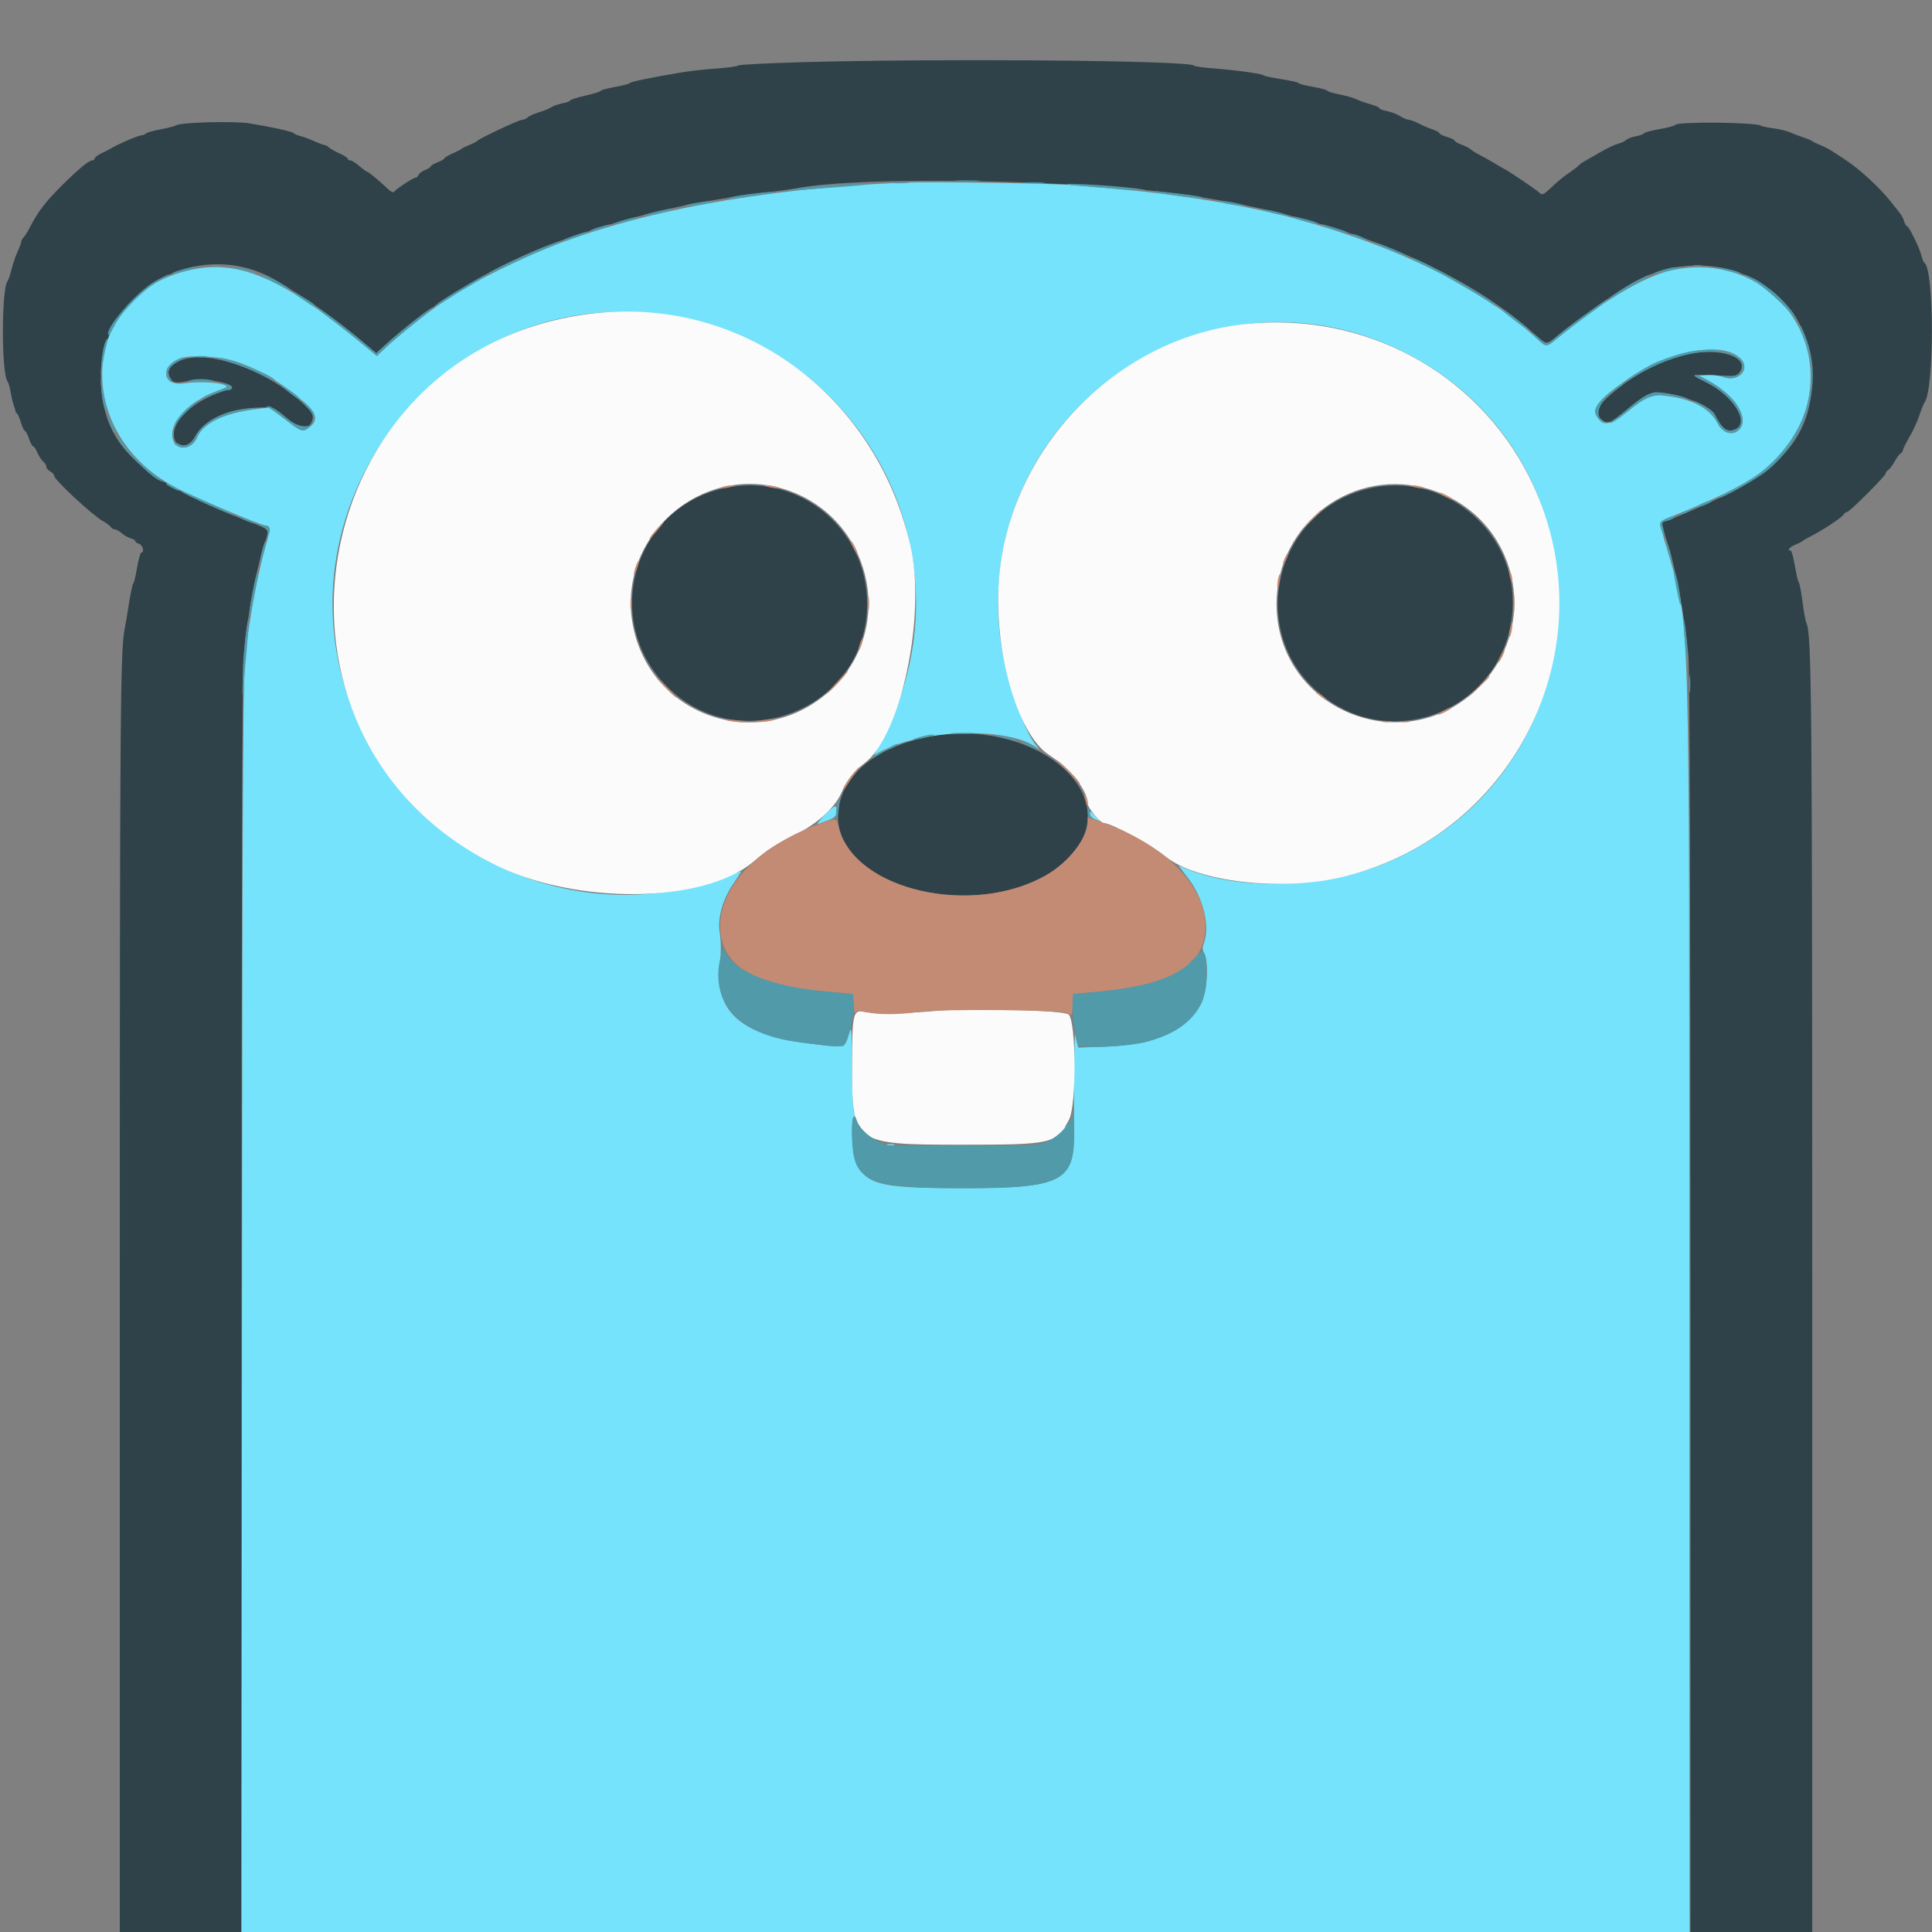 <svg xmlns="http://www.w3.org/2000/svg" width="400" height="400">
  <rect width="100%" height="100%" fill="#808080" stroke="none"/>
  <g fill-rule="evenodd">
    <path
      d="M165.81 12.885c-7.034.197-12.884.504-13 .681-.115.177-2.1.451-4.41.61-2.31.158-5.64.532-7.4.831-6.654 1.128-10.407 1.905-10.6 2.193-.11.164-1.505.53-3.1.813-1.595.284-2.9.637-2.9.786 0 .148-1.44.599-3.2 1.001-1.76.402-3.2.861-3.2 1.021 0 .159-.675.413-1.5.564-.825.151-1.873.514-2.329.807-.456.293-1.626.769-2.6 1.056-.974.288-2.009.755-2.3 1.038-.29.283-.815.514-1.166.514-.656 0-8.947 3.902-9.305 4.379-.11.147-.83.516-1.6.821-.77.305-1.49.66-1.6.788-.11.129-.965.571-1.9.984-.935.412-1.7.869-1.7 1.014 0 .146-.63.512-1.4.814-.77.302-1.4.674-1.4.826 0 .152-.527.495-1.171.762s-1.269.739-1.388 1.049c-.119.309-.417.563-.663.563-.462 0-3.988 2.34-4.424 2.936-.135.185-.685-.085-1.223-.6-1.675-1.604-3.996-3.535-4.27-3.552-.143-.009-.884-.549-1.646-1.2-.762-.651-1.617-1.184-1.9-1.184-.283 0-.515-.153-.515-.339 0-.187-.765-.679-1.7-1.093-.935-.415-1.938-.982-2.229-1.261-.29-.279-.705-.507-.922-.507-.216 0-1.154-.347-2.085-.771-.93-.424-2.226-.901-2.878-1.061-.652-.16-1.278-.429-1.389-.597-.214-.321-4.785-1.335-9.197-2.04-3.038-.486-13.904-.213-15.029.378-.424.223-1.941.618-3.371.879-1.43.26-2.771.64-2.98.843-.209.203-.609.369-.888.369-.575 0-4.616 1.714-6.132 2.601-.55.322-1.585.86-2.3 1.197-.715.337-1.3.79-1.3 1.007 0 .217-.225.398-.5.402-.688.01-2.721 1.679-6.082 4.993-3.569 3.519-5.156 5.588-6.902 9-.394.77-.941 1.638-1.216 1.929-.275.29-.5.705-.5.922 0 .216-.349 1.158-.775 2.094-.426.935-.992 2.59-1.257 3.678-.266 1.087-.633 2.17-.817 2.407-1.27 1.639-1.265 19.152.006 20.732.194.241.485 1.248.648 2.238.162.99.465 2.25.673 2.8.208.55.35 1.07.316 1.155-.034.086.097.266.291.4.195.135.577 1.01.851 1.945.273.935.64 1.7.816 1.7.176 0 .558.72.848 1.6.29.88.677 1.6.859 1.6.181 0 .575.585.874 1.3.299.715.841 1.547 1.205 1.849.364.302.662.791.662 1.086 0 .295.36.73.8.965.44.235.8.634.8.886 0 .813 7.872 8.148 10.045 9.359.745.415 1.499.98 1.675 1.255.176.275.553.5.839.5.285 0 .939.365 1.454.811.514.446 1.351.915 1.861 1.043.509.128.926.381.926.562 0 .182.36.444.8.584.768.244 1.163 1.8.457 1.8-.189 0-.579 1.395-.866 3.1-.288 1.705-.649 3.19-.803 3.3-.154.11-.557 2-.896 4.2-.338 2.2-.716 4.45-.839 5-.955 4.249-1.052 17.216-1.053 139.9V400H50l.003-129.7c.003-83.134.147-131.322.404-134.218.723-8.171 2.587-18.139 4.459-23.842.906-2.762 1.072-2.549-3.266-4.223-22.71-8.769-30.04-15.608-30.696-28.643-.946-18.81 20.319-31.067 36.617-21.106 3.512 2.147 7.106 4.446 7.879 5.039.22.169 1.84 1.366 3.6 2.66s4.484 3.435 6.054 4.757l2.855 2.405 1.369-1.265c9.487-8.762 23.278-17.131 35.522-21.556 15.228-5.504 26.728-8.274 42.8-10.308 3.41-.432 6.65-.875 7.2-.985 13.27-2.656 59.334-1.846 81.4 1.431 30.613 4.547 56.362 14.934 71.736 28.937 2.215 2.019 2.296 2.02 4.572.104 3.268-2.751 11.411-8.523 14.951-10.597 17.15-10.049 37.741.284 37.741 18.938 0 12.826-6.517 20.126-24.8 27.777-1.65.691-3.567 1.512-4.26 1.825-.694.314-1.462.57-1.708.57-.483 0-.317 1.01.64 3.906 1.878 5.681 3.815 15.961 4.503 23.894.278 3.2.418 48.025.421 134.5L350 400h25.2V270.022c0-126.012-.107-138.627-1.193-141.022-.199-.44-.565-2.416-.812-4.392-.247-1.975-.591-3.775-.763-4-.173-.224-.547-1.803-.83-3.508-.283-1.705-.67-3.1-.859-3.1-.817 0-.236-.746.957-1.229.715-.289 1.39-.626 1.5-.748.11-.123.83-.545 1.6-.939 2.693-1.378 6.477-3.883 6.92-4.58.176-.277.492-.504.702-.504.503 0 7.978-7.469 7.978-7.972 0-.213.239-.532.531-.708.292-.176.877-.95 1.3-1.72.423-.77.994-1.544 1.269-1.72.275-.176.5-.506.5-.733 0-.227.604-1.443 1.342-2.703.738-1.259 1.662-3.269 2.053-4.467.391-1.197.852-2.357 1.024-2.577 2.079-2.659 2.084-27.615.006-28.999-.166-.111-.431-.741-.588-1.401-.386-1.618-2.623-6.2-3.027-6.2-.178 0-.428-.417-.556-.926-.128-.51-.583-1.365-1.013-1.9-.429-.536-1.199-1.503-1.711-2.149-2.397-3.025-6.551-6.854-9.535-8.788-.987-.639-2.245-1.459-2.795-1.822-.55-.362-1.63-.909-2.4-1.214-.77-.306-1.49-.657-1.6-.78-.11-.124-.92-.464-1.8-.756s-2.142-.775-2.805-1.072c-.662-.297-2.192-.666-3.4-.82-1.207-.154-2.375-.4-2.595-.547-1.077-.721-17.245-.885-17.733-.181-.147.212-1.61.609-3.252.883-1.641.274-3.081.656-3.2.849-.119.192-.9.478-1.736.634-.835.157-1.736.503-2.003.77-.266.266-1.017.618-1.668.781-.652.164-2.328.959-3.725 1.768-1.398.808-2.912 1.679-3.366 1.934-.454.255-.936.615-1.071.801-.135.185-1.003.85-1.927 1.478-.925.627-2.277 1.706-3.006 2.398-2.34 2.225-2.563 2.349-3.171 1.767-.608-.582-6.212-4.387-7.142-4.848-.33-.164-1.32-.736-2.2-1.271-.88-.535-2.23-1.291-3-1.681-.77-.389-1.627-.922-1.904-1.184-.278-.261-1.133-.702-1.9-.98-.768-.278-1.396-.641-1.396-.808 0-.167-.72-.52-1.6-.783-.88-.264-1.6-.617-1.6-.785 0-.168-.6-.504-1.333-.746s-2.031-.796-2.884-1.231c-.854-.435-1.808-.791-2.12-.791-.313 0-1.13-.345-1.816-.766-.686-.422-1.922-.892-2.747-1.045-.825-.153-1.5-.415-1.5-.582 0-.166-.855-.542-1.9-.833-1.045-.291-2.325-.749-2.844-1.017-.519-.268-2.094-.716-3.5-.996-1.406-.279-2.556-.631-2.556-.781 0-.15-1.35-.513-3-.806-1.65-.293-3-.648-3-.789 0-.141-1.575-.497-3.5-.791-1.925-.295-3.59-.654-3.7-.798-.253-.333-5.899-1.106-10.6-1.452-1.98-.146-3.69-.396-3.8-.556-.739-1.076-52.212-1.521-81.39-.703m183.587 60.443c-5.576 1.161-11.622 4.435-16.668 9.027-2.26 2.056-2.577 3.602-.956 4.664 1.182.774 1.786.51 5.052-2.208 4.055-3.374 4.889-3.747 7.684-3.43 4.099.463 9.677 2.783 10.465 4.352 1.506 2.997 2.519 3.799 4.105 3.244 3.484-1.217-.14-7.15-6.086-9.963-3.037-1.437-2.815-1.567 2.216-1.301 4.322.228 4.421.214 5.033-.721 1.992-3.04-4.045-5.08-10.845-3.664M36.916 74.834c-1.903.942-2.437 2.02-1.69 3.414.575 1.074 1.186 1.144 4.35.498 3.213-.657 10.594 1.044 7.924 1.826-6.793 1.989-11.5 5.846-11.5 9.424 0 2.798 3.046 3.058 4.414.376 1.782-3.493 6.835-5.758 13.386-6.001 2.87-.107 2.734-.158 5.362 2.029 2.655 2.21 4.47 2.636 5.224 1.226.678-1.266.485-1.995-.886-3.35-7.694-7.604-20.854-12.278-26.584-9.442m113.087 26.214c-18.809 4.109-25.579 27.23-12.003 40.994 14.558 14.759 39.997 5.427 41.462-15.21 1.165-16.413-13.521-29.267-29.459-25.784m133.194.149c-19.414 4.779-25.243 29.683-9.931 42.426 15.979 13.298 39.934 1.899 39.934-19.003 0-15.491-14.917-27.136-30.003-23.423m-92.335 51.645c-9.845 2.268-16.258 7.673-17.228 14.519-2.44 17.233 32.859 24.939 47.485 10.365 13.131-13.084-7.573-30.112-30.257-24.884"
      fill="#2f4249"/>
    <path
      d="M186.6 37.831c-28.92 1.192-54.48 5.93-73.6 13.645-5.355 2.16-14.391 6.628-17.624 8.713-1.307.843-3.096 1.998-3.976 2.566-2.365 1.528-8.894 6.717-11.287 8.971l-2.087 1.965-3.113-2.57c-16.755-13.832-25.726-17.59-36.072-15.11-22.102 5.298-23.951 33.127-2.969 44.681 3.247 1.788 18.148 8.108 19.116 8.108 1.031 0 1.034.713.016 4.225-1.578 5.446-3.299 14.574-4.069 21.575-.653 5.948-.711 15.545-.827 135.9L49.985 400H349.8l-.032-129.5c-.037-149.354.239-140.075-4.654-156.9-1.739-5.982-1.893-5.498 2.286-7.191 15.826-6.414 21.479-10.431 24.97-17.745 8.698-18.226-6.55-37.078-26.433-32.681-5.586 1.236-14.786 6.736-23.563 14.088-2.239 1.875-2.17 1.878-4.365-.133-11.211-10.27-28.06-18.647-49.409-24.565-9.138-2.533-22.673-4.873-34.6-5.98-3.41-.317-8.27-.769-10.8-1.004-4.529-.422-30.353-.816-36.6-.558m-50.188 27.185c41.584 5.137 65.502 49.504 46.803 86.82l-2.252 4.495 2.018-1.025c8.846-4.493 26.184-4.729 31.756-.431.577.445.574.406-.024-.299-3.262-3.847-7.253-16.508-7.904-25.076-3.426-45.054 43.459-76.747 83.791-56.643 44.089 21.977 42.351 85.802-2.871 105.476-12.883 5.605-30.947 6.237-42.251 1.478l-1.523-.64 1.984 2.588c3.258 4.25 4.637 10.021 3.261 13.641-.285.751-.259 1.303.093 1.926 1.052 1.865.644 8.22-.682 10.618-3.095 5.595-9.289 8.344-19.691 8.74l-5.68.216-.255-1.15c-.14-.633-.315-1.33-.388-1.55-.166-.496-.316 13.678-.206 19.442.21 11.026-2.268 12.358-22.991 12.358-17.945 0-20.467-.71-22.37-6.295-.699-2.051-.881-8.505-.24-8.505.254 0 .254-.359 0-1.026-.214-.564-.403-4.839-.418-9.5-.027-8.235-.045-8.418-.64-6.474-.894 2.918-.645 2.879-10.036 1.573-11.873-1.651-17.317-6.371-16.721-14.496.349-4.754.35-5.94.011-8.4-.411-2.984.67-6.723 2.873-9.942.955-1.394 1.659-2.535 1.566-2.535-.094 0-1.629.538-3.411 1.195-29.018 10.699-61.834-2.651-75.206-30.595-20.485-42.81 14.607-91.789 61.604-85.984m223.384 8.754c3.047 2.324.528 5.538-3.296 4.205-.67-.234-2.002-.369-2.959-.3l-1.741.125 1.8.954c5.485 2.906 8.642 7.79 6.538 10.115-1.305 1.441-3.448.863-4.516-1.218-1.54-3.003-5.003-4.922-10.144-5.623-3.724-.508-4.22-.322-8.572 3.218-3.097 2.519-4.641 2.959-5.808 1.654-1.877-2.099-.573-3.922 6.145-8.587 7.852-5.454 18.537-7.606 22.553-4.543M47.8 74.545c4.972 1.328 10.924 4.823 15.7 9.22 2.053 1.89 2.256 3.34.646 4.606-1.486 1.169-1.676 1.11-5.171-1.59l-3.13-2.419-2.223.256c-7.051.812-11.68 2.935-12.78 5.861-.961 2.554-4.186 2.963-5.005.635-1.149-3.267 3.023-7.891 9.163-10.156 2.366-.873 2.384-.891 1.297-1.313-1.401-.543-5.483-.686-8.164-.287-5.037.75-4.904-4.338.141-5.395 1.958-.411 6.952-.106 9.526.582m123 94.13c-1.21 1.229-1.84 2.096-1.4 1.926.44-.17 1.43-.537 2.2-.815.905-.327 1.445-.805 1.528-1.351.306-2.008-.162-1.96-2.328.24m54.871-.02c.071.36.574.819 1.117 1.02l.989.365-.958-1.02c-1.12-1.192-1.324-1.257-1.148-.365m-6.296 65.845l-1.175 1.3 1.3-1.175c.715-.646 1.3-1.231 1.3-1.3 0-.309-.33-.037-1.425 1.175m-35.675 2.576c.385.1 1.015.1 1.4 0 .385-.101.07-.183-.7-.183s-1.085.082-.7.183"
      fill="#74e3fb"/>
    <path
      d="M121.8 65.013c-58.982 7.712-72.609 87.283-19.513 113.935 16.845 8.455 43.398 8.181 53.713-.554 3.084-2.612 4.172-3.312 8.568-5.518 4.662-2.339 8.255-5.602 9.657-8.771 1.213-2.743 2.52-4.416 4.766-6.099 7.591-5.687 12.837-30.735 9.469-45.206-7.361-31.628-35.572-51.852-66.66-47.787m136.2 2.06c-26.827 2.775-49.128 25.842-51.185 52.943-1.117 14.707 3.806 31.989 10.32 36.237 4.469 2.914 8.065 7.433 8.065 10.134 0 .861 2.604 4.013 3.315 4.013 1.519 0 9.75 4.466 12.813 6.953 6.464 5.248 23.997 7.263 36.627 4.209 36.744-8.882 55.546-49.218 38.628-82.869-10.87-21.622-34.088-34.154-58.583-31.62m-95.742 34.165c17.816 5.447 23.508 27.924 10.378 40.983-14.351 14.274-38.338 6.599-41.708-13.344-3.002-17.773 14.139-32.894 31.33-27.639m134.021.155c17.734 5.644 23.091 27.642 9.947 40.846-15.459 15.529-41.929 4.647-41.933-17.239-.004-16.735 16.14-28.65 31.986-23.607M193.2 209.341c-4.925.488-12.596.552-14.47.12-2.076-.478-2.325.717-2.328 11.168-.004 16.14.315 16.371 22.598 16.371 18.933 0 19.649-.166 22.329-5.173 1.553-2.901 1.513-19.973-.051-21.773-.797-.917-20.875-1.427-28.078-.713"
      fill="#fbfbfb"/>
    <path
      d="M149.6 100.8c-1.344.431.108.431 1.8 0 1.078-.274 1.098-.306.2-.313-.55-.004-1.45.137-2 .313m9.4 0c1.692.431 3.144.431 1.8 0-.55-.176-1.45-.317-2-.313-.898.007-.878.039.2.313m133.6 0c1.692.431 3.144.431 1.8 0-.55-.176-1.45-.317-2-.313-.898.007-.878.039.2.313m5.433 1.349c.412.368 2.767 1.451 2.767 1.272 0-.231-2.218-1.421-2.647-1.421-.157 0-.211.067-.12.149m-26.847 5.751L269 110.2l2.3-2.186c1.265-1.203 2.3-2.238 2.3-2.3 0-.297-.382.049-2.414 2.186m-134.831 1.2c-1.274 1.408-2.099 2.5-1.889 2.5.091 0 .842-.81 1.669-1.8 1.652-1.976 1.8-2.447.22-.7m40.323 4.295c.366.767.736 1.324.823 1.237.183-.183-1.031-2.632-1.305-2.632-.101 0 .116.628.482 1.395m89.387 2.022c-.67 1.471-.542 1.785.182.448.339-.625.541-1.211.449-1.302-.091-.092-.375.293-.631.854m-134.419 1.822c-.245.704-.433 1.479-.418 1.721.016.242.286-.264.602-1.125.315-.861.503-1.635.418-1.72-.086-.086-.356.42-.602 1.124m180.822 1.161c.02 1.039.65 2.746.664 1.8.006-.44-.143-1.16-.332-1.6-.211-.49-.339-.568-.332-.2m-47.812 1.284c-.135.504-.228 1.366-.207 1.916.023.589.182.271.387-.775.367-1.873.237-2.698-.18-1.141M313.337 125c.002 1.76.072 2.43.156 1.489.085-.94.084-2.38-.002-3.2-.086-.819-.155-.049-.154 1.711m-133.613 0c.002 1.32.077 1.812.166 1.093.089-.719.087-1.799-.004-2.4s-.164-.013-.162 1.307m-49.21 0c.003 1.1.081 1.503.173.895.092-.609.09-1.509-.005-2-.095-.492-.171.005-.168 1.105m182.108 5.222c-.15.803-.194 1.54-.096 1.638.098.097.301-.479.452-1.282.15-.803.194-1.54.096-1.638-.098-.097-.301.479-.452 1.282m-134.578 3.022c-.246.707-.378 1.356-.292 1.441.086.086.357-.423.604-1.129.246-.707.378-1.356.292-1.441-.086-.086-.357.423-.604 1.129m132.634 2.561c-.366.767-.583 1.395-.482 1.395.274 0 1.488-2.449 1.305-2.632-.087-.087-.457.47-.823 1.237m-137.852 5.911c-2.043 2.288-2.181 2.512-.668 1.084 1.655-1.562 3.744-4.032 3.369-3.984-.07.009-1.285 1.314-2.701 2.9m133.16.584l-2.186 2.3 2.3-2.186c2.137-2.032 2.483-2.414 2.186-2.414-.062 0-1.097 1.035-2.3 2.3m-168.186.1c1.083 1.1 2.06 2 2.17 2 .11 0-.687-.9-1.77-2s-2.06-2-2.17-2c-.11 0 .687.9 1.77 2m134.6.911c0 .076.585.567 1.3 1.09.804.589 1.084.686.733.254-.533-.656-2.033-1.648-2.033-1.344m26.4 3.889c-.77.422-1.22.766-1 .766.22 0 1.03-.344 1.8-.766.77-.422 1.22-.766 1-.766-.22 0-1.03.344-1.8.766m-148.2 1.985c1.222.326 4.47.535 4.167.268-.092-.081-1.337-.246-2.767-.368-1.638-.139-2.156-.103-1.4.1m6.6.015l-1.8.28 1.6.013c.88.007 2.14-.125 2.8-.293 1.6-.407.019-.407-2.6 0m129.105.283c.497.096 1.217.092 1.6-.008.382-.1-.025-.179-.905-.174-.88.004-1.193.086-.695.182m3.595-.001c.495.096 1.305.096 1.8 0 .495-.095.09-.173-.9-.173s-1.395.078-.9.173m-70.214 8.888c1.037.917 2.34 2.245 2.896 2.949.555.705 1.011 1.142 1.014.972.007-.492-3.226-3.863-4.571-4.767-.674-.452-.376-.072.661.846m-43.154 1.93c-1.238 1.545-2.294 3.3-1.986 3.3.096 0 .542-.585.991-1.3.449-.715 1.202-1.795 1.673-2.4.471-.605.782-1.1.69-1.1-.091 0-.707.675-1.368 1.5m48.112 5.1c.329 1.471.558 1.79.55.767-.003-.422-.189-1.037-.412-1.367-.297-.438-.334-.276-.138.6m.552 4.924c-.011 3.119-4.076 8.304-8.474 10.811-15.451 8.806-39.646 3.286-43.105-9.835-.519-1.97-.399-1.938-3.403-.905-12.778 4.397-21.176 12.925-21.099 21.428.072 8.086 6.658 12.104 22.116 13.494l5.369.483.124 2.185c.078 1.383.247 1.986.459 1.642.272-.439.681-.455 2.153-.085 2.269.571 6.737.569 10.664-.006 4.946-.723 30.403-.457 31.27.327.642.581.696.467.809-1.717l.121-2.34 5.2-.488c16.097-1.51 22.634-5.778 22.132-14.451-.47-8.119-9.193-16.47-21.617-20.696l-2.715-.923-.004 1.076"
      fill="#c38b74"/>
    <path
      d="M198.115 37.496c1.273.08 3.253.079 4.4-.002 1.147-.08.105-.145-2.315-.144-2.42.001-3.358.066-2.085.146m-14.015.398c1.045.082 2.755.082 3.8 0s.19-.15-1.9-.15-2.945.068-1.9.15m28 0c1.045.082 2.755.082 3.8 0s.19-.15-1.9-.15-2.945.068-1.9.15m-41.687.568c-2.523.192-5.403.521-6.4.732-1.685.357-1.629.37.787.189 1.43-.107 5.3-.391 8.6-.631 3.3-.239 6.075-.506 6.167-.594.245-.232-3.921-.094-9.154.304M221 38.21c.22.08 3.01.339 6.2.575 11.239.83 11.152.826 9.4.449-2.795-.602-16.99-1.534-15.6-1.024m-65.912 1.982c-2.152.274-4.042.631-4.2.792-.316.322 2.846-.009 7.512-.787 3.88-.646 1.738-.65-3.312-.005m84.145-.427c.266.263 9.64 1.495 9.842 1.293.26-.259-1.531-.591-5.675-1.052-4.075-.452-4.399-.471-4.167-.241m-95.564 2.318c-1.172.213-2.039.48-1.926.593.226.227 5.857-.65 5.857-.912 0-.243-1.525-.119-3.931.319m109.608-.089c.593.178 2.033.423 3.2.543l2.123.219-2-.54c-1.1-.296-2.54-.541-3.2-.543l-1.2-.004 1.077.325M135.668 43.87c-1.392.33-2.45.681-2.35.781.208.209 5.882-1.029 5.882-1.283 0-.26-.785-.148-3.532.502m126.551-.105c.89.295 2.42.649 3.4.786l1.781.248-1.756-.574c-.965-.315-2.495-.669-3.4-.786l-1.644-.212 1.619.538m-132.598 1.673c-1.198.322-2.278.691-2.4.821-.272.289 2.005-.187 4.17-.871 2.225-.704.894-.666-1.77.05m138.04-.466c.364.395 4.781 1.52 5.022 1.278.184-.183-1.162-.606-4.083-1.284-.66-.153-1.082-.151-.939.006M123.8 47.101c-1.1.339-1.814.683-1.586.763.228.08 1.398-.203 2.6-.63 2.593-.92 1.85-1.017-1.014-.133m152.158.347c1.626.534 3.039.889 3.138.789.21-.21-4.955-1.856-5.638-1.798-.252.022.873.476 2.5 1.009m-157.073 1.329c-1.164.396-2.244.862-2.4 1.035-.157.174-.015.223.315.11s1.545-.516 2.7-.896c1.155-.38 2.1-.766 2.1-.858 0-.264-.45-.163-2.715.609m161.715.206c2.044.883 3.297 1.058 1.6.224-.88-.432-1.87-.776-2.2-.764-.33.012-.06.255.6.54M112.527 51.19c-3.907 1.587-11.327 5.104-11.327 5.369 0 .252.347.107 4.6-1.912 1.76-.836 4.72-2.138 6.578-2.894 1.857-.757 3.462-1.46 3.566-1.564.434-.434-.714-.098-3.417 1.001m172.073-.813c2.557 1.218 6.698 2.859 6.844 2.712.193-.192-5.092-2.453-6.644-2.842-.845-.212-.876-.192-.2.13m7.4 3.014c0 .094 1.562.902 3.47 1.797 3.061 1.434 10.971 6.005 13.713 7.924.541.378.853.476.694.216-.89-1.451-17.877-10.894-17.877-9.937M43.905 55.083c.497.096 1.217.092 1.6-.008.382-.1-.025-.179-.905-.174-.88.004-1.193.086-.695.182m306.8 0c.497.096 1.217.092 1.6-.008.382-.1-.025-.179-.905-.174-.88.004-1.193.086-.695.182M39 55.472c-.44.099-1.397.366-2.127.594-2.346.732-1.166.689 1.927-.071 2.508-.615 2.686-1.081.2-.523m10.516.305c1.384.319 2.914.677 3.4.797.486.12.323-.041-.362-.357s-2.215-.675-3.4-.797L47 55.199l2.516.578m296.284-.305c-1.444.325-3.456 1.005-3.327 1.126.07.064 1.567-.208 3.327-.605 1.76-.398 2.66-.718 2-.712-.66.007-1.56.093-2 .191m11.4.49c3.09.793 4.278.848 1.927.09-.73-.236-2.137-.526-3.127-.644-1.26-.152-.9.015 1.2.554M32.107 58.226c-3.87 2.193-10.704 10.11-9.643 11.171.085.086.683-.869 1.329-2.121C25.305 64.343 29.924 59.74 33 58.1c1.32-.703 2.22-1.281 2-1.283-.22-.003-1.522.631-2.893 1.409M54 56.882c.581.527 6.453 3.528 6.245 3.191-.317-.512-4.146-2.669-5.445-3.067-.55-.168-.91-.224-.8-.124m42.983 1.97C93.155 61.044 90 63.115 90 63.433c0 .211.447-.045 3.2-1.835.99-.644 3.105-1.913 4.7-2.821 2.495-1.419 3.281-1.977 2.783-1.977-.064 0-1.729.923-3.7 2.052m242.026-.8c-2.527 1.305-5.809 3.447-5.809 3.791 0 .231.543-.059 2.019-1.078.56-.387 2.36-1.435 4-2.329 3.475-1.894 3.307-2.201-.21-.384m23.991.054c2.193 1.174 6.957 5.498 8.717 7.911l.717.983-.479-1c-1.326-2.767-6.307-7.301-9.477-8.625-2.252-.941-2.036-.638.522.731M60.8 60.559c0 .101.765.7 1.7 1.329 2.498 1.683 2.7 1.791 2.697 1.436-.002-.294-.948-.95-3.497-2.428-.495-.287-.9-.439-.9-.337m267.787 4.295c-2.193 1.57-4.916 3.64-6.051 4.6-2.458 2.08-2.17 2.043-3.922.505-1.775-1.559-1.877-1.169-.114.435 1.687 1.534 1.577 1.556 4.655-.926 1.455-1.173 4.22-3.264 6.145-4.647 3.083-2.215 3.811-2.821 3.387-2.821-.062 0-1.907 1.284-4.1 2.854M65.6 63.728c0 .096 1.395 1.217 3.1 2.491s4.497 3.473 6.205 4.887l3.105 2.571 2.391-2.213c1.315-1.218 3.923-3.41 5.795-4.872 1.872-1.462 3.404-2.744 3.404-2.849 0-.527-6.467 4.56-10.322 8.121l-1.369 1.265-2.855-2.401c-4.258-3.581-9.454-7.428-9.454-7m245.2.351c1.247 1.208 6 4.721 5.99 4.428-.01-.307-4.713-3.996-5.94-4.658-.576-.312-.582-.286-.05.23m61.792 3.721c.171.44.673 1.7 1.116 2.8 4.407 10.945-2.184 24.605-14.819 30.711-1.822.88-3.227 1.684-3.124 1.787.348.349 7.918-3.876 10.025-5.594 8.028-6.55 11.505-17.603 8.405-26.719-.553-1.625-1.209-3.142-1.459-3.37-.332-.304-.371-.2-.144.385M21.627 71.28c-.256.726-.54 2.49-.631 3.92l-.165 2.6.374-2.329c.205-1.281.553-2.981.773-3.778.512-1.852.26-2.147-.351-.413M349 72.983c-2.457.583-5.914 1.833-7.507 2.712-1.936 1.069-5.093 3.16-5.093 3.372 0 .124.458-.075 1.018-.442 7.886-5.167 17.144-7.224 21.764-4.834 2.747 1.42 1.614 4.46-1.523 4.083-1.22-.147-1.584-.104-1.059.123 1.441.624 2.836.429 3.73-.523 3.249-3.458-3.842-6.269-11.33-4.491m-308.5.904c.605.091 1.595.091 2.2 0 .605-.092.11-.167-1.1-.167-1.21 0-1.705.075-1.1.167m-4.541 1.027c-.747.502-1.415 1.303-1.484 1.779-.134.927.641 2.724 1.014 2.351.124-.124-.001-.497-.277-.829-.866-1.044-.159-2.459 1.685-3.371.937-.464 1.415-.844 1.062-.844-.352 0-1.252.411-2 .914m11.471.032c1.776.488 4.706 1.636 6.512 2.552 1.806.916 3.162 1.471 3.015 1.232-.723-1.17-9.868-4.761-11.957-4.695-.44.013.653.423 2.43.911m303.37 2.842c0 .104.987.655 2.193 1.226 5.946 2.813 9.57 8.746 6.086 9.963-1.586.555-2.599-.247-4.105-3.244-.329-.655-2.988-2.366-4.179-2.689-.577-.156-.323.091.605.589 2.148 1.154 3.329 2.278 4.222 4.018 1.068 2.081 3.211 2.659 4.516 1.218 1.508-1.667.261-5.006-2.819-7.545-2.654-2.187-6.519-4.284-6.519-3.536M20.988 80.856c.096 1.461.45 3.261.789 4 .358.784.513.941.371.378-.134-.531-.489-2.331-.789-4l-.544-3.034.173 2.656M39.2 78.775c-.62.182.292.297 2.4.302 2.14.005 3.029-.104 2.4-.295-1.272-.384-3.509-.388-4.8-.007m7.2.85c.955.424.886.485-1.546 1.376-1.401.512-2.745 1.13-2.988 1.373-.243.243.675-.012 2.038-.566 1.364-.555 2.743-1.008 3.064-1.008 1.55 0 1.269-1.046-.369-1.377-1.157-.233-1.164-.226-.199.202m12.2.552c1.846 1.637 3.401 2.713 3.395 2.35-.005-.302-1.104-1.148-3.595-2.765-.758-.492-.71-.392.2.415m274.83.965c-2.497 2.059-3.474 3.446-3.126 4.438.312.888 1.347 2.02 1.847 2.02.235 0 .027-.28-.462-.623-1.873-1.312.012-4.803 3.712-6.874.436-.243.694-.541.574-.661s-1.265.645-2.545 1.7m6.763 1.12c-.876.583-2.493 1.813-3.593 2.733-1.1.919-2.36 1.876-2.8 2.126-.44.25-.572.46-.294.467.279.007 1.809-1.047 3.4-2.342 4.65-3.783 6.301-4.14 12.094-2.618.624.164.668.126.2-.171-.689-.438-4.846-1.257-6.381-1.257-.568 0-1.75.478-2.626 1.062M39.564 83.869c-1.611 1.262-3.059 2.957-3.409 3.991-.138.407.213.087.779-.711.566-.799 1.802-2.1 2.747-2.893 1.992-1.669 1.902-1.968-.117-.387m22.836-.978c0 .136.54.787 1.2 1.447 3.438 3.439-.321 5.543-4.136 2.316-2.281-1.929-3.81-2.842-4.165-2.486-.128.127-.046.232.181.232.228 0 1.812 1.08 3.52 2.4 3.468 2.68 3.661 2.739 5.146 1.571 1.51-1.188 1.392-2.687-.346-4.371-.77-.746-1.4-1.245-1.4-1.109m-13.6 2.064c-3.871.858-7.136 2.967-8.386 5.417-.838 1.644-2.081 2.235-3.313 1.575-.423-.226-.867-.314-.987-.194-.12.119.273.44.872.713 1.405.64 2.955-.152 3.814-1.949 1.428-2.987 5.828-5.124 12-5.829 1.378-.157 1.375-.16-.2-.19-.88-.017-2.59.189-3.8.457m-26.4 1.591c0 .508 1.155 3.054 1.385 3.054.124 0-.052-.666-.392-1.479-.628-1.502-.993-2.081-.993-1.575M35.693 90c0 .77.082 1.085.183.7.1-.385.1-1.015 0-1.4-.101-.385-.183-.07-.183.7m-11.055 1.2c.879 1.816 6.356 7.289 8.162 8.156 1.356.651 1.371.65.474-.042-3.607-2.782-5.636-4.633-6.674-6.084-2.245-3.141-2.755-3.668-1.962-2.03m9.762 9.002c0 .221 2.248 1.398 2.669 1.398.409 0-1.078-.998-1.969-1.321-.385-.14-.7-.174-.7-.077m3.4 1.707c.492.525 10.608 5.017 10.82 4.804.084-.083-2.226-1.207-5.134-2.496-2.907-1.289-5.466-2.432-5.686-2.539-.267-.13-.267-.053 0 .231m314.7 2.287c-.715.311-1.3.655-1.3.764 0 .27 2.505-.583 2.98-1.015.565-.513-.175-.403-1.68.251m-3.9 1.811c-.892.438-1.158.677-.6.54 1.169-.288 3.186-1.312 2.6-1.32-.22-.004-1.12.348-2 .78M50 107.336c.55.31 1.45.683 2 .829l1 .264-1-.565c-.55-.31-1.45-.683-2-.829l-1-.264 1 .565m294.9.06c-1.434.624-1.507.951-.666 3.004.582 1.421.539.388-.069-1.665-.143-.484.132-.737 1.015-.931.666-.146 1.314-.432 1.439-.635.313-.506-.183-.44-1.719.227M54.307 109.02c1.119.503 1.276.745 1.097 1.684l-.209 1.096.448-1.135c.512-1.299.247-1.666-1.443-1.997l-1.2-.235 1.307.587m.153 4.253c-.231.73-.517 2.047-.635 2.927-.13.964.092.491.558-1.188.786-2.833.845-4.165.077-1.739M345.078 113c.135.66.478 1.92.762 2.8l.517 1.6-.231-1.6c-.126-.88-.469-2.14-.762-2.8l-.531-1.2.245 1.2m1.362 4.769c-.066.611 1.223 7.216 1.45 7.431.354.336-.319-4.335-.882-6.121-.291-.923-.547-1.513-.568-1.31m-293.762 2.903c-.717 3.266-1.232 6.806-.95 6.528.28-.276 1.896-8.909 1.704-9.101-.085-.086-.425 1.072-.754 2.573M348.67 130.6c.122 1.76.373 4.28.557 5.6.263 1.882.29 1.536.125-1.6-.115-2.2-.366-4.72-.557-5.6-.251-1.159-.285-.718-.125 1.6m-297.811.887c-.247 1.932-.52 5.853-.606 8.713-.086 2.86-.087 4.39-.001 3.4.087-.99.434-4.836.772-8.547.662-7.257.567-9.296-.165-3.566M349.734 141.6c0 1.65.071 2.325.157 1.5.087-.825.087-2.175 0-3-.086-.825-.157-.15-.157 1.5M197.3 151.894c1.045.082 2.755.082 3.8 0s.19-.15-1.9-.15-2.945.068-1.9.15m-6.9.706c-2.406.697-1.177.71 1.6.017 1.21-.302 1.75-.547 1.2-.544-.55.003-1.81.24-2.8.527m17.2.177c1.65.416 3.063.693 3.14.616.191-.19-2.571-.895-4.54-1.158-.88-.118-.25.126 1.4.542m4.054 1.01c.361.361 3.146 1.421 3.146 1.198 0-.124-.624-.487-1.387-.805-1.393-.582-2.108-.742-1.759-.393m-27.254.813c-.55.314-.82.572-.6.572.22 0 .85-.258 1.4-.572.55-.314.82-.572.6-.572-.22 0-.85.258-1.4.572m-2.7 1.396c-.715.436-1.3.879-1.3.985 0 .105.63-.18 1.4-.634.77-.454 1.4-.898 1.4-.987 0-.255-.126-.202-1.5.636m-8.285 10.104c-.312.974-.45 3.495-.176 3.2.154-.165.347-1.065.431-2 .15-1.69.051-2.157-.255-1.2m51.785 2.076c0 .537.147 1.068.328 1.179.18.112.249-.328.154-.976-.21-1.43-.482-1.544-.482-.203M349.797 287c0 50.6.046 71.241.103 45.868.057-25.373.057-66.773 0-92-.057-25.227-.103-4.468-.103 46.132m-200.511-89.207c-2.467 9.225 3.097 15.919 14.781 17.786 4.132.66 9.935 1.195 10.521.97.818-.314 2.273-6.218 2.133-8.653l-.121-2.096-5.369-.483c-11.651-1.048-19.574-4.248-21.165-8.55-.237-.641-.386-.446-.78 1.026m97.561 1.044c-3.089 3.446-9.329 5.542-19.247 6.466l-5.4.502-.139 1.798c-.153 1.983.612 7.944 1.126 8.775.494.8 10.584.314 14.213-.684 8.272-2.276 12.36-6.664 12.387-13.294.023-5.999-.35-6.452-2.94-3.563M221.914 231.2c-.49 1.709-2.766 4.061-4.886 5.048-2.023.942-2.07.944-17.741.948l-15.714.004-1.934-.98c-1.987-1.007-3.788-2.8-4.238-4.218-.557-1.753-1.001-.632-1.001 2.527 0 10.177 2.594 11.471 23 11.471 20.561 0 23.224-1.384 22.914-11.908-.07-2.409-.223-3.511-.4-2.892"
      fill="#509aaa"/>
  </g>
</svg>
